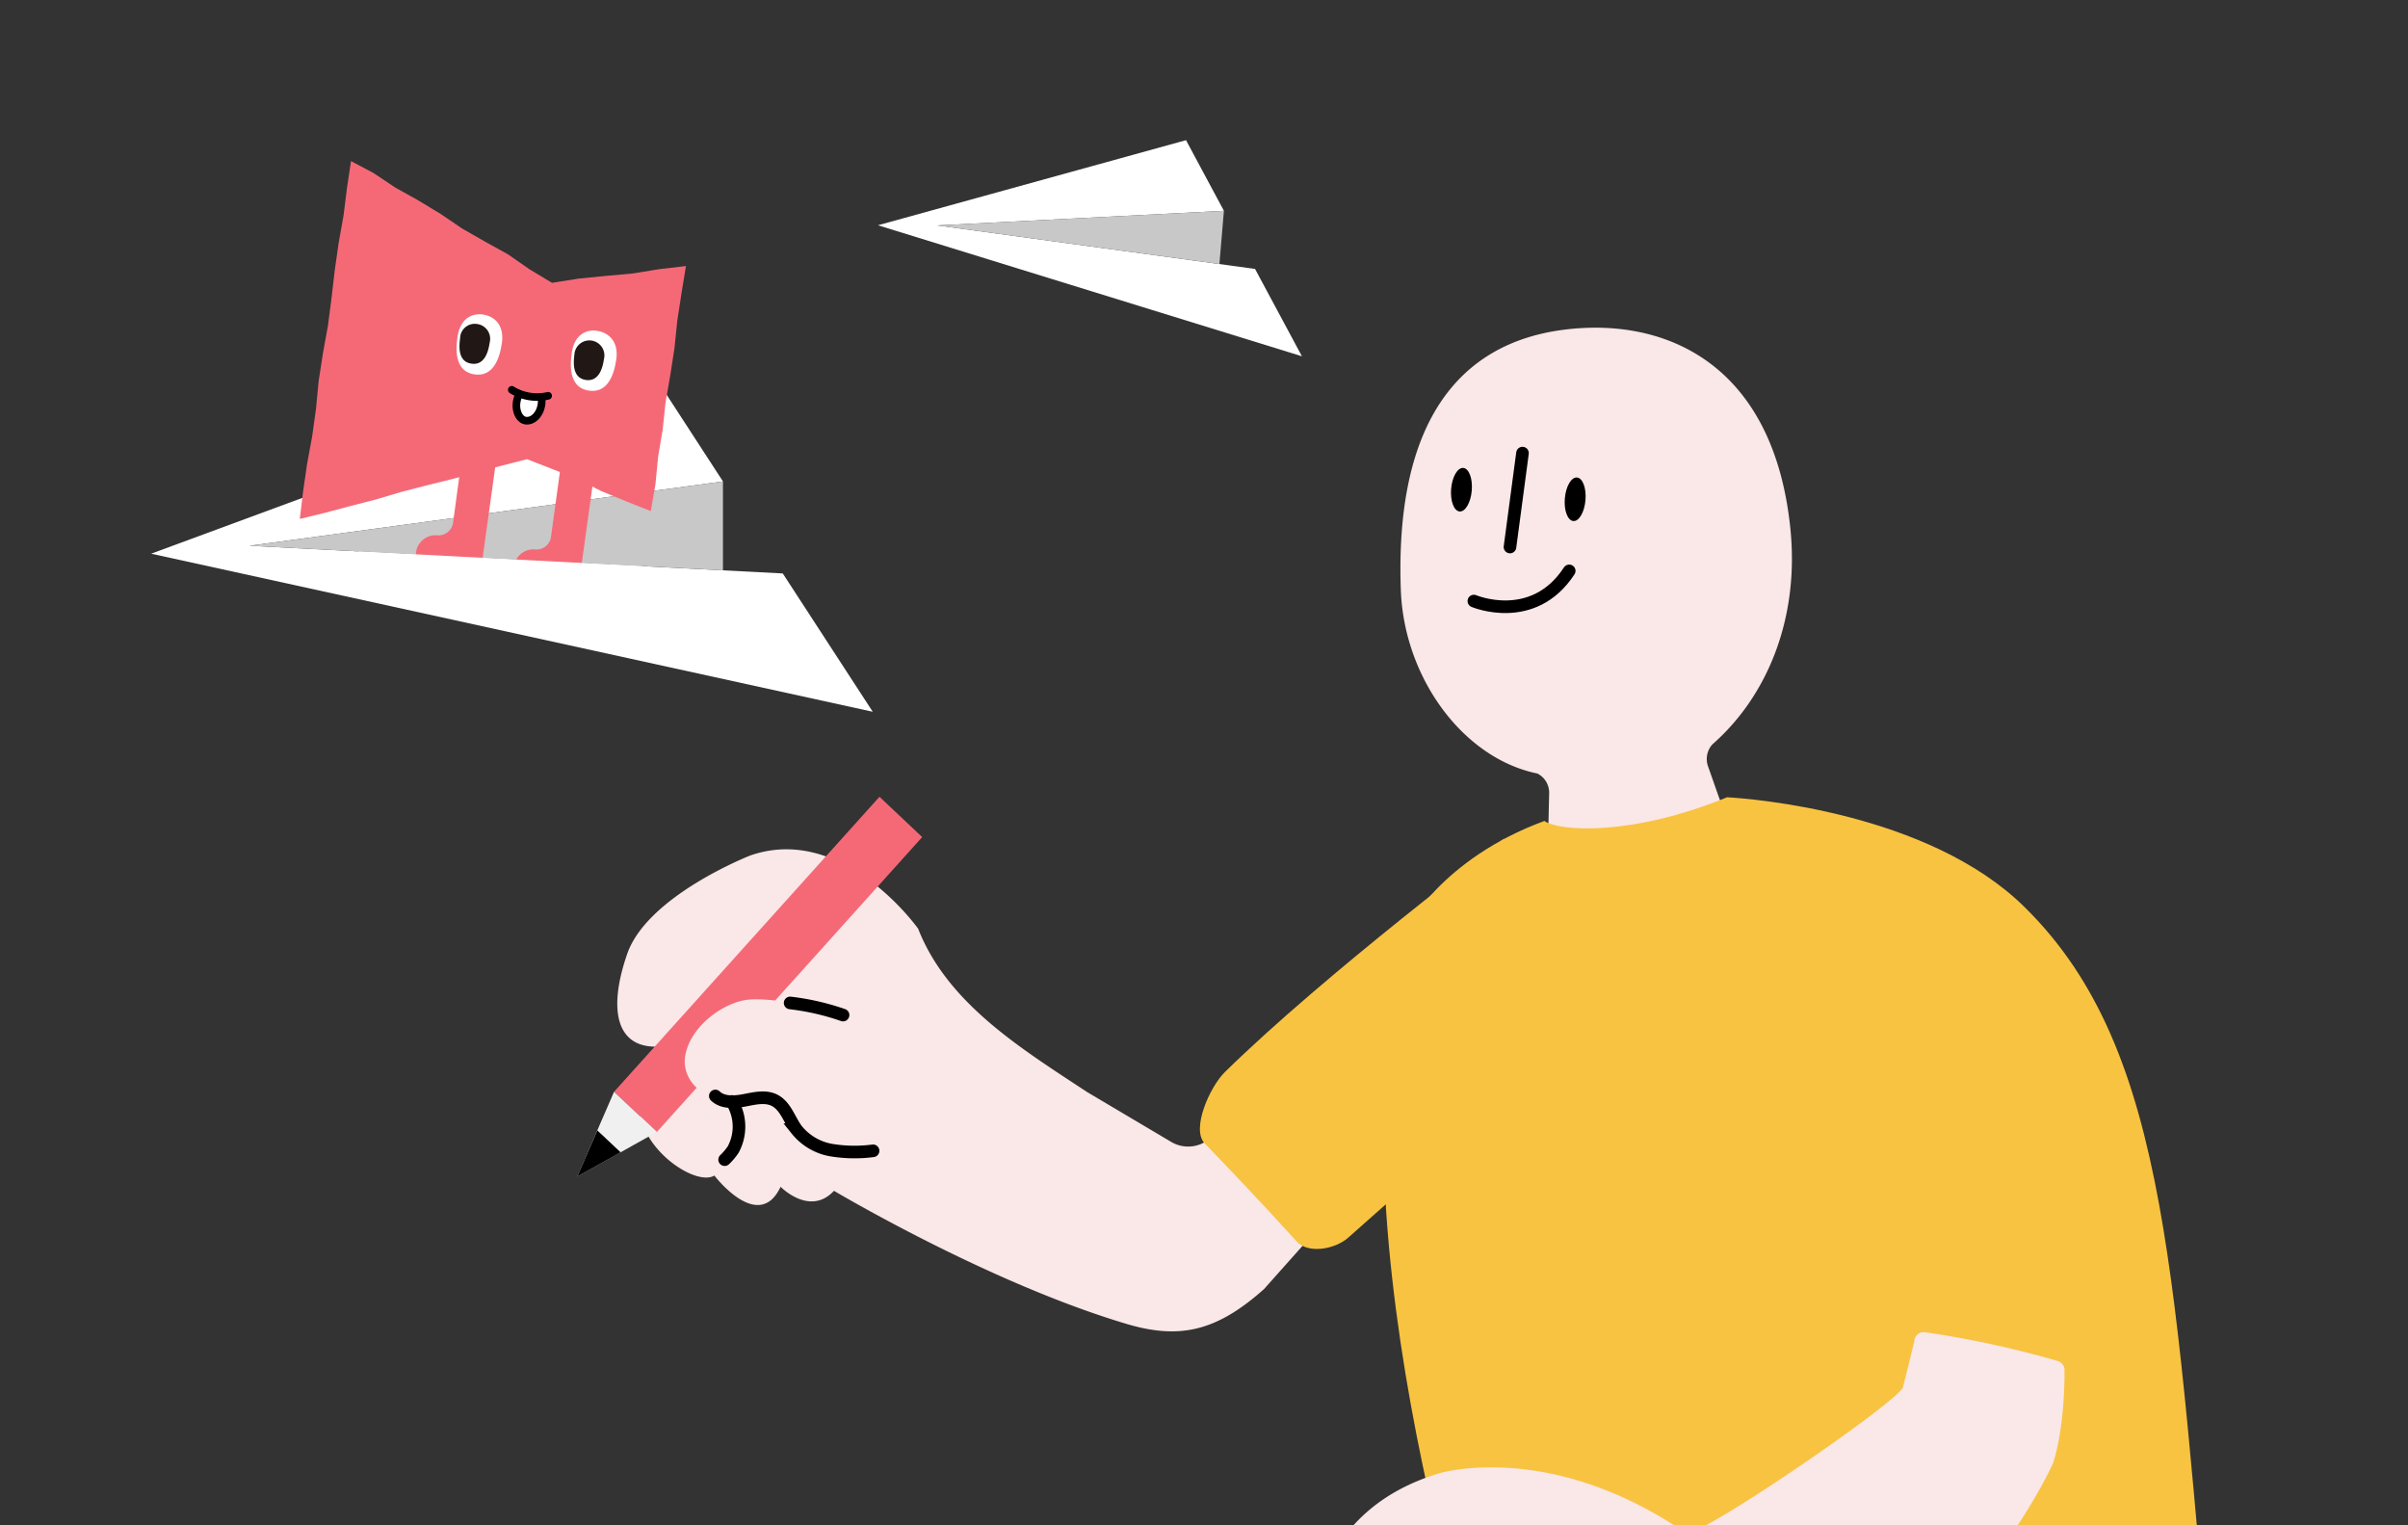 <svg xmlns="http://www.w3.org/2000/svg" xmlns:xlink="http://www.w3.org/1999/xlink" viewBox="0 0 300 190"><rect x="0" y="0" width="300" height="190" fill="#333333" stroke="none"/><defs><style>.cls-1,.cls-12,.cls-9{fill:none;}.cls-2{clip-path:url(#clip-path);}.cls-3{fill:#fae7e7;}.cls-11,.cls-4{fill:#fff;}.cls-5{fill:#c8c8c8;}.cls-6{fill:#f56977;}.cls-7{fill:#f0f0f0;}.cls-8{fill:#f8c341;}.cls-11,.cls-12,.cls-9{stroke:#000;stroke-linecap:round;stroke-miterlimit:10;}.cls-9{stroke-width:1.57px;}.cls-10{fill:#211815;}.cls-11,.cls-12{stroke-width:0.95px;}</style><clipPath id="clip-path"><rect class="cls-1" width="300" height="190"/></clipPath></defs><g id="圖"><g class="cls-2"><path class="cls-3" d="M223.08,66.12c-2-20.72-15.48-26.64-28.15-25.06-13.18,1.64-21.15,11.55-20.41,32.4.39,11,7.78,21,17,22.89a.46.46,0,0,1,.14.07A2.68,2.68,0,0,1,193,98.85l-.17,7.37a6.63,6.63,0,0,0,7.61,5.42l10.47-1.76a5.68,5.68,0,0,0,4.66-6.54l-2.77-7.87a2.72,2.72,0,0,1,.39-2.57,3,3,0,0,1,.23-.25C220.19,86.67,224.12,77.1,223.08,66.12Z"/><polygon class="cls-4" points="97.52 71.43 31.08 67.98 90.07 59.97 81.01 46.03 18.83 68.97 108.73 88.66 97.52 71.43"/><polygon class="cls-5" points="90.07 59.97 90.07 71.04 31.08 67.98 90.07 59.97"/><polygon class="cls-4" points="156.36 33.5 116.76 28.08 152.48 26.26 147.76 17.46 109.38 28.06 162.2 44.38 156.36 33.5"/><polygon class="cls-5" points="152.48 26.26 151.92 32.89 116.76 28.08 152.48 26.26"/><path class="cls-3" d="M140.21,164.87c6.62,2,11.27,1.06,17.28-4.31l37-41.53-4-9.34-39.25,31.6a4.14,4.14,0,0,1-5.41.9L135.39,136c-8.18-5.4-17.35-11-21-20.31,0,0-9.3-13.16-20.91-9.13,0,0-12.82,5-15.34,12.26s-1.33,12.37,4.92,11.45a9.36,9.36,0,0,0-3.38,8.16c.61,5.15,7.15,9.33,9.32,8,0,0,5.51,7.23,8.25,1.4,0,0,3.64,3.74,6.65.5C103.93,148.34,122.93,159.69,140.21,164.87Z"/><polygon class="cls-6" points="81.83 141.01 76.5 136 109.57 99.25 114.89 104.27 81.83 141.01"/><polygon class="cls-7" points="81.83 141.01 71.92 146.55 76.5 136 81.83 141.01"/><polygon points="74.42 140.81 77.32 143.54 71.92 146.55 74.42 140.81"/><path class="cls-3" d="M103.3,125.91s-7.65-2-10.81-1.27-6.73,3.7-7.15,7.09,3.45,6.75,9.07,4.68a8.25,8.25,0,0,1,3.3.51s2.81,8.86,12.2,7.12"/><path class="cls-8" d="M187.39,104.46s-22.2,16.73-34.78,29.07c-1.87,1.83-4.25,7.12-2.52,8.9,2.85,2.95,7.2,7.51,11.45,12.21,1.41,1.56,4.74,1,6.41-.46l13.31-11.8Z"/><path class="cls-8" d="M252.24,113c-12-11.86-34.19-13.53-37.07-13.69-12,4.91-21,4.23-22.76,2.95-12.87,4.73-17.23,13.45-17.23,13.45-10.19,37.93,10.19,97.39,10.19,97.39H275.8C270.71,160.08,270.54,131,252.24,113Z"/><path class="cls-3" d="M256.4,169.54a1.2,1.2,0,0,1,.81,1.16c0,7.8-1.46,11.63-1.46,11.63-4.45,9.46-15.34,23.17-23.77,29.83a4.06,4.06,0,0,1-2.55.89H166.77a4.44,4.44,0,0,1-4.3-4.61c.11-8.59,2.61-20.61,16.77-24.9,0,0,12.8-4,29.14,6.33a4,4,0,0,0,4.1.15c6.67-3.55,24.23-15.8,24.6-17.23,1.12-4.42,1.41-5.75,1.41-5.75a1.17,1.17,0,0,1,1.29-1.1A122.32,122.32,0,0,1,256.4,169.54Z"/><ellipse cx="182.08" cy="61" rx="2.72" ry="1.29" transform="translate(105.99 237.31) rotate(-85.18)"/><ellipse cx="196.25" cy="62.2" rx="2.72" ry="1.29" transform="translate(117.77 252.52) rotate(-85.18)"/><line class="cls-9" x1="189.68" y1="56.44" x2="188.12" y2="68.14"/><path class="cls-9" d="M183.62,74.87S191,78,195.5,71.11"/><path class="cls-6" d="M68.66,66.76a1.82,1.82,0,0,1-2,1.68,2.44,2.44,0,0,0-.79,4.8l3.23.45a3.08,3.08,0,0,0,3.28-2.82l1.85-13.31L70,57Z"/><path class="cls-6" d="M56.46,65a1.84,1.84,0,0,1-2,1.68,2.44,2.44,0,0,0-.79,4.8l3.23.45a3.06,3.06,0,0,0,3.28-2.82l1.85-13.31-4.25-.59Z"/><polygon class="cls-6" points="68.77 35.23 65.95 33.53 63.27 31.67 60.41 30.09 57.58 28.47 54.88 26.64 52.09 24.95 49.24 23.36 46.53 21.55 43.73 20.07 43.23 23.41 42.8 26.85 42.19 30.27 41.7 33.71 41.3 37.16 40.85 40.61 40.23 44.03 39.7 47.46 39.37 50.92 38.89 54.36 38.26 57.78 37.76 61.22 37.35 64.64 40.48 63.88 43.63 63.04 46.79 62.23 49.91 61.3 53.07 60.48 56.23 59.7 59.38 58.85 62.53 58 65.66 57.2 68.76 58.41 71.88 59.64 74.88 61.16 77.98 62.44 81.08 63.67 81.66 60.31 81.99 56.9 82.56 53.52 82.92 50.11 83.51 46.73 84.03 43.35 84.38 39.94 84.9 36.55 85.46 33.14 82.11 33.53 78.79 34.07 75.45 34.37 72.12 34.7 68.77 35.23"/><path class="cls-4" d="M62.53,42.73c-.3,2.06-1.15,4.22-3.39,3.91S56.67,44.1,57,41.94s1.69-3,3.23-2.75S62.82,40.66,62.53,42.73Z"/><path class="cls-10" d="M61,42.71c-.2,1.37-.76,2.8-2.25,2.59s-1.64-1.68-1.43-3.12a1.83,1.83,0,0,1,2.13-1.82A1.87,1.87,0,0,1,61,42.71Z"/><path class="cls-4" d="M76.78,44.75c-.29,2.07-1.14,4.23-3.39,3.91s-2.47-2.54-2.16-4.7,1.69-3,3.22-2.74S77.08,42.69,76.78,44.75Z"/><path class="cls-10" d="M75.24,44.74c-.19,1.37-.76,2.8-2.24,2.59s-1.64-1.69-1.44-3.12a1.87,1.87,0,1,1,3.68.53Z"/><polygon class="cls-4" points="44.63 68.68 80.1 70.52 79.25 76.74 48.51 72.71 44.63 68.68"/><path class="cls-11" d="M67.44,49.43a2.9,2.9,0,0,1,0,1.06c-.21,1.2-1.07,2-1.91,1.91S64.17,51.15,64.38,50a3.08,3.08,0,0,1,.31-.9"/><path class="cls-12" d="M63.76,48.56a6,6,0,0,0,4.53.74"/></g><path class="cls-9" d="M98.44,124.93a31,31,0,0,1,6.59,1.51"/><path class="cls-9" d="M89.12,136.52c.92.88,2.38.78,3.63.54s2.62-.58,3.75,0c1.38.71,1.83,2.41,2.75,3.66a7.07,7.07,0,0,0,4.36,2.55,17.83,17.83,0,0,0,5.16.08"/><path class="cls-9" d="M90.28,144.45a7.46,7.46,0,0,0,1.06-1.25,6,6,0,0,0-.16-6"/></g></svg>